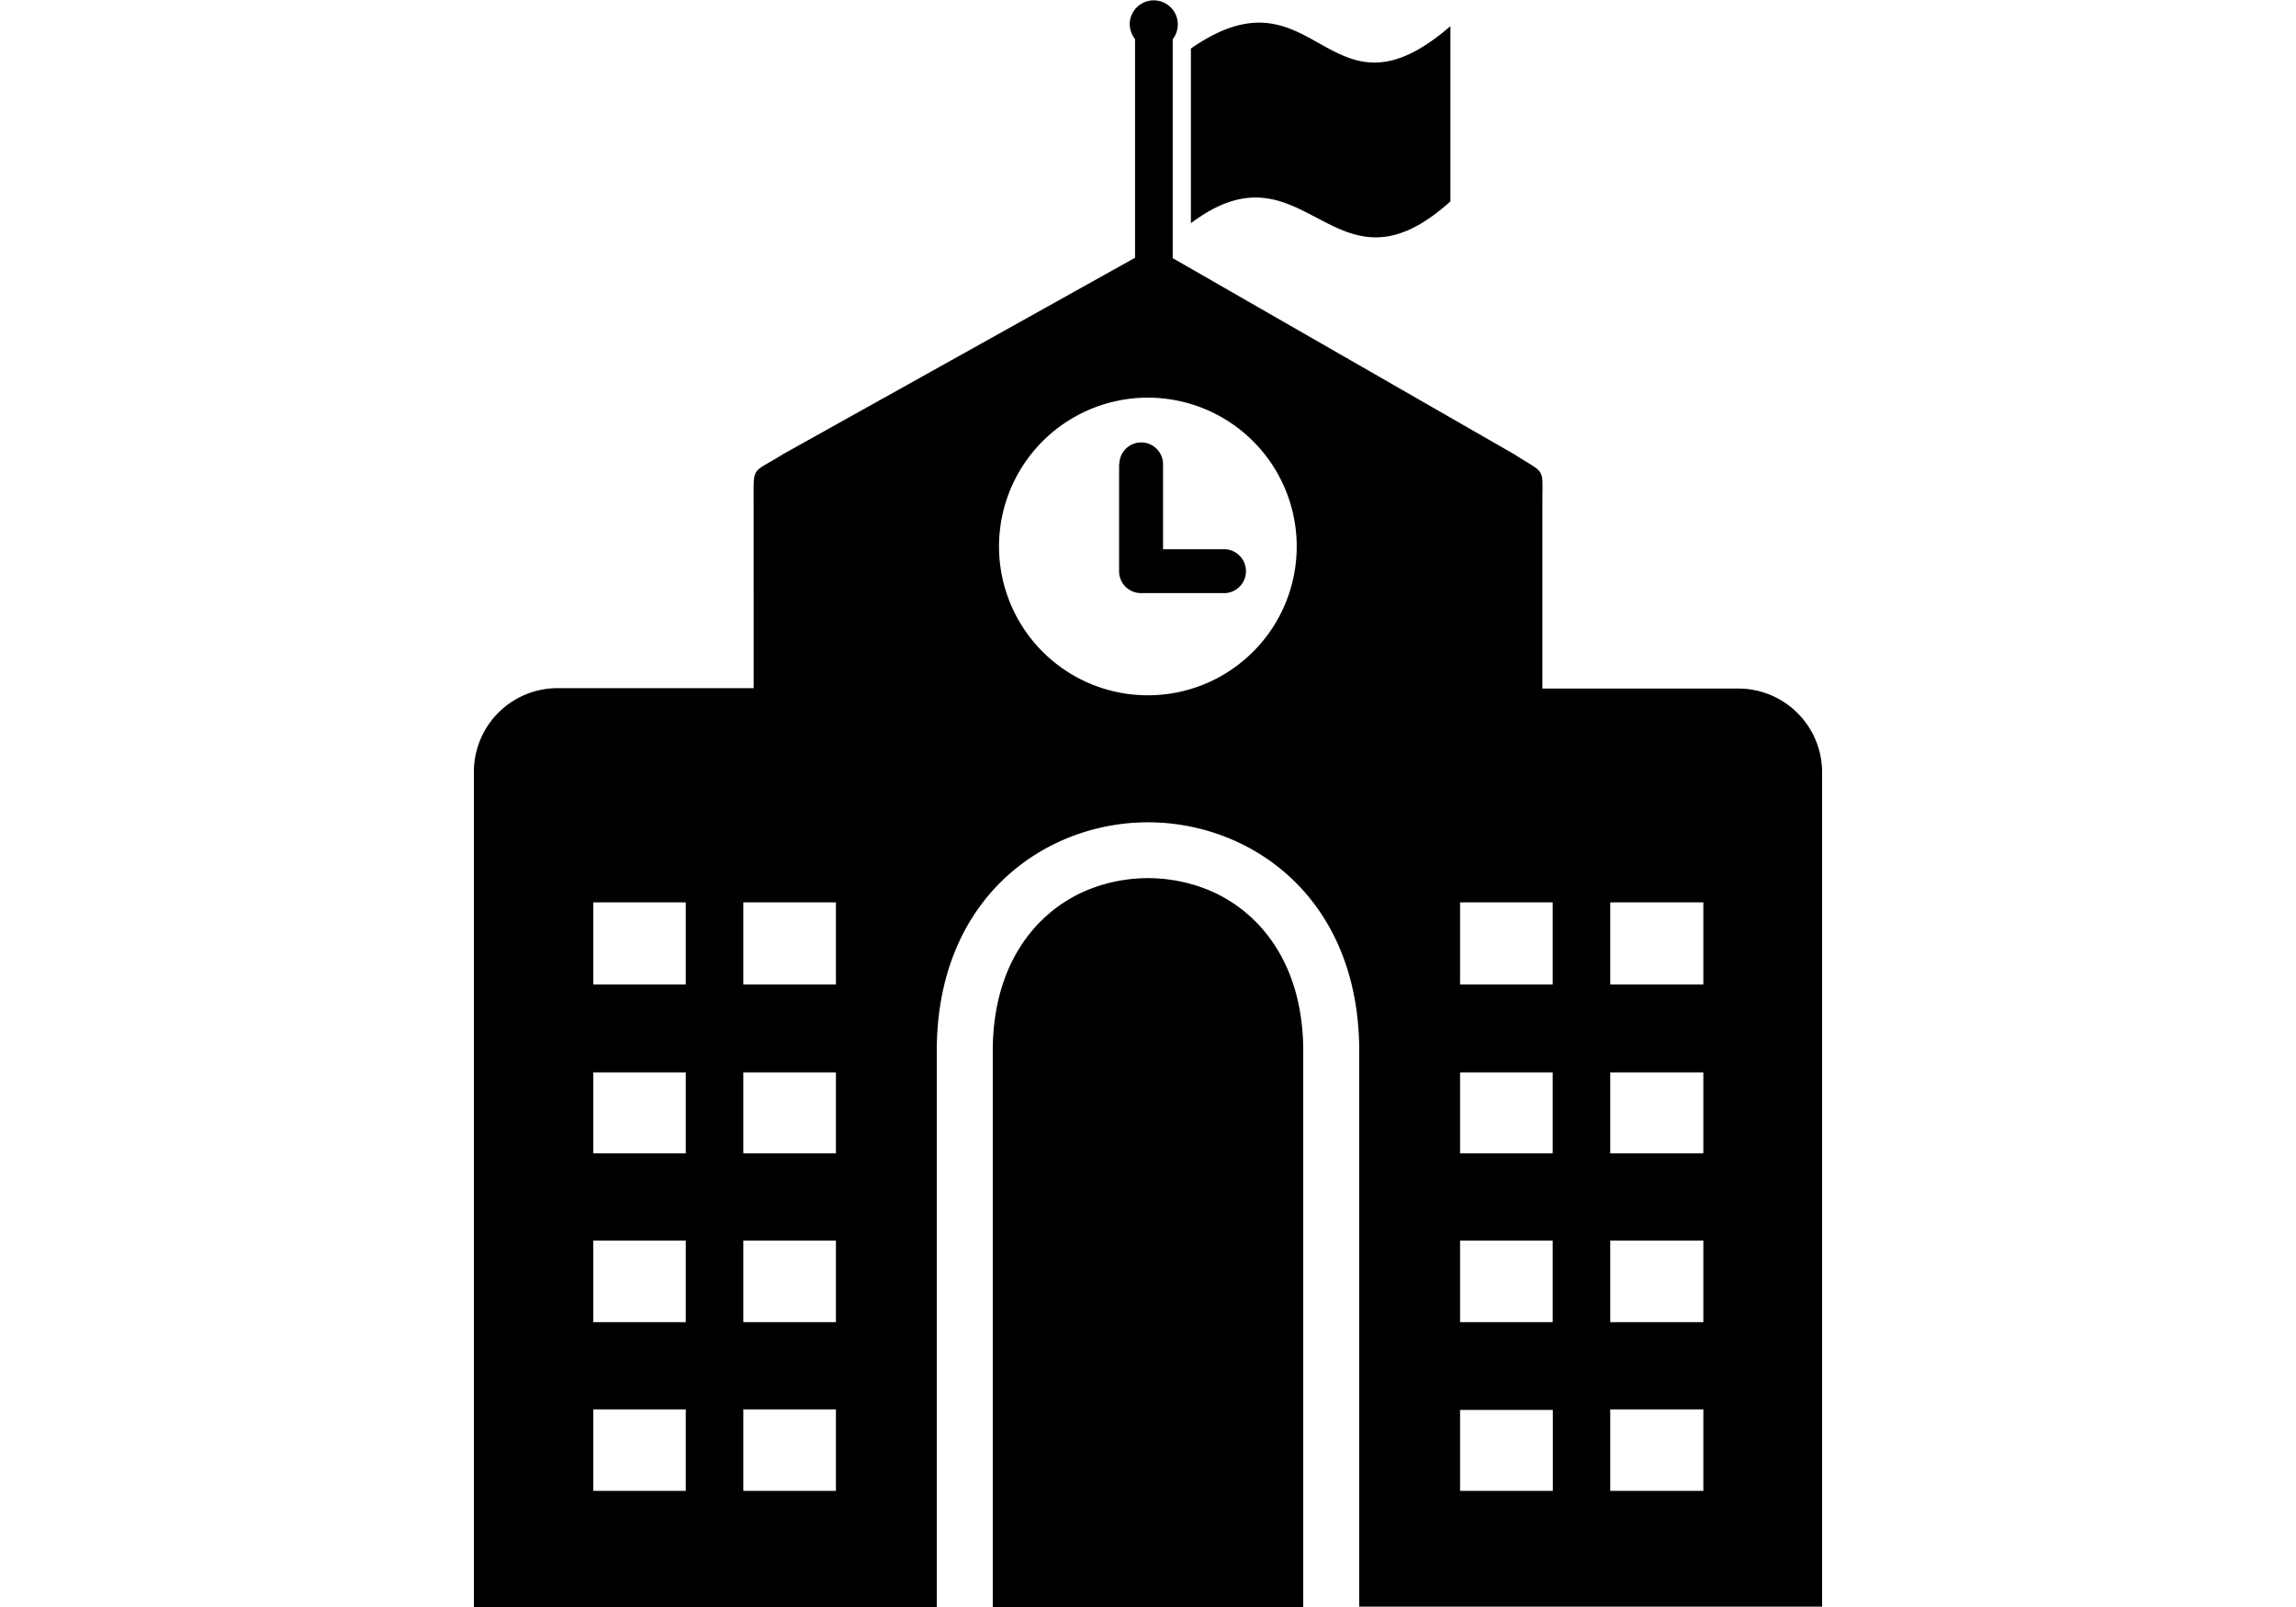 <svg  width="500" height="350" id="Layer_1" data-name="Layer 1" xmlns="http://www.w3.org/2000/svg" viewBox="0 0 103.08 122.88">
    <defs>
        <style>.cls-1{fill-rule:evenodd;}</style>
    </defs>
    <title>college-university</title>
    <path class="cls-1" d="M49.35,35.5a1.67,1.67,0,1,1,3.34,0V42h4.79a1.68,1.68,0,0,1,0,3.35H51a1.67,1.67,0,0,1-1.67-1.67V35.5ZM53.43,3V19.74l26.12,15c2.44,1.58,2.14.89,2.14,3.76V52.65h15A6.41,6.41,0,0,1,103.08,59v63.85H67.69V80.37c0-8.34-4.19-13.72-9.56-16.1a16.3,16.3,0,0,0-13.18,0c-5.37,2.38-9.56,7.75-9.56,16.1v42.51H0V59a6.4,6.4,0,0,1,6.39-6.38h15V38.37c0-2.82-.18-2.12,2.28-3.66l26.88-15V3a2,2,0,0,1-.41-1.14A1.84,1.84,0,1,1,53.43,3Zm1.39.71C64.47-3,65.19,10.2,74.66,2V15.4c-9,8.12-11-5-19.84,1.67V3.67Zm.92,48.65a11.38,11.38,0,1,0-9-.25,11.39,11.39,0,0,0,9,.25Zm7.67,70.56H39.67V80.37c0-6.4,3.07-10.46,7-12.21a12.22,12.22,0,0,1,9.74,0c3.93,1.75,7,5.81,7,12.21v42.51Zm12-15.11h7.08V114H75.4v-6.24ZM86.88,88.19H94V82H86.88v6.24Zm0-12.91H94V69H86.88v6.24ZM75.4,88.19h7.08V82H75.4v6.24Zm0-12.91h7.08V69H75.4v6.24ZM86.88,94.86H94v6.24H86.88V94.86Zm0,12.91H94V114H86.88v-6.24ZM75.4,94.86h7.08v6.24H75.4V94.86ZM9.13,107.77H16.2V114H9.13v-6.24ZM20.6,88.19h7.08V82H20.6v6.24Zm0-12.91h7.08V69H20.6v6.24ZM9.13,88.19H16.2V82H9.13v6.24Zm0-12.91H16.2V69H9.13v6.24ZM20.6,94.86h7.08v6.24H20.6V94.86Zm0,12.91h7.08V114H20.6v-6.24ZM9.13,94.86H16.2v6.24H9.13V94.86Z" />
</svg>